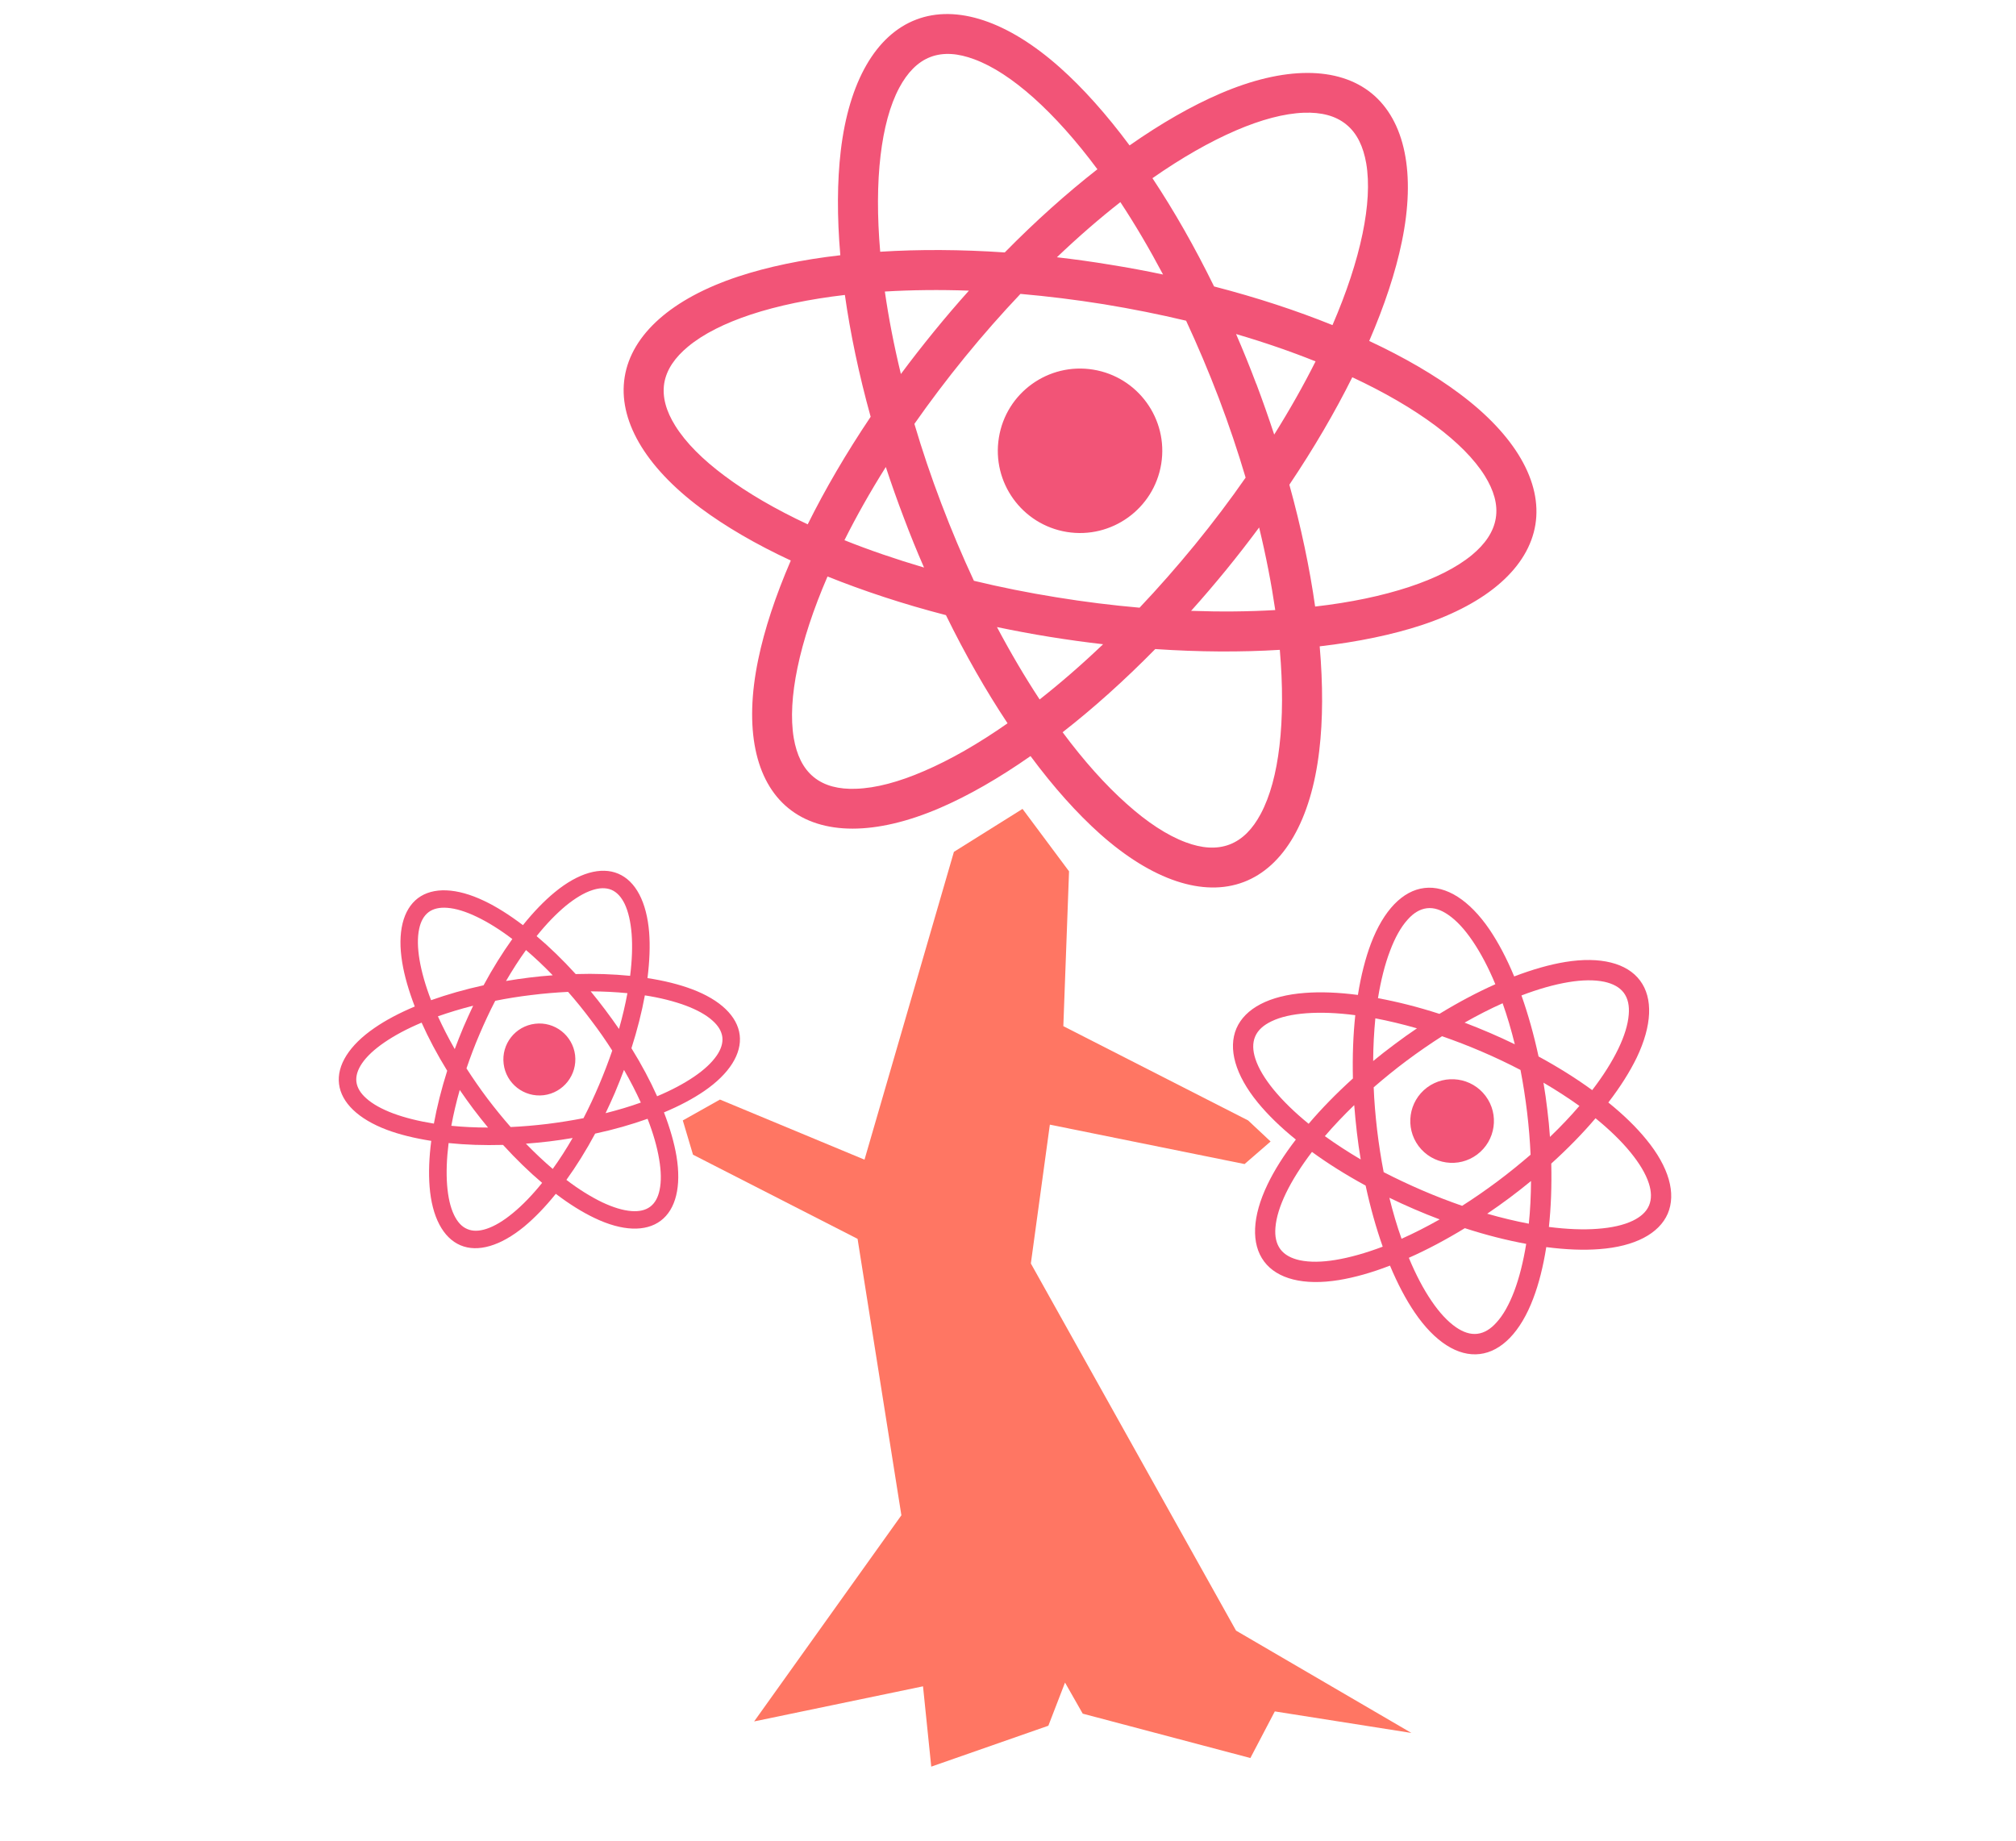 <?xml version="1.0" encoding="UTF-8" standalone="no"?>
<!DOCTYPE svg PUBLIC "-//W3C//DTD SVG 1.1//EN" "http://www.w3.org/Graphics/SVG/1.1/DTD/svg11.dtd">
<svg width="100%" height="100%" viewBox="0 0 23 21" version="1.1" xmlns="http://www.w3.org/2000/svg" xmlns:xlink="http://www.w3.org/1999/xlink" xml:space="preserve" xmlns:serif="http://www.serif.com/" style="fill-rule:evenodd;clip-rule:evenodd;stroke-linejoin:round;stroke-miterlimit:2;">
    <g id="Trunk" transform="matrix(1.068,0,0,1.068,-0.784,-1.381)">
        <path d="M11.657,9.934L10.924,10.393L9.969,13.681L8.425,13.039L8.028,13.262L8.137,13.628L9.895,14.527L10.363,17.48L8.79,19.682L10.594,19.307L10.682,20.165L11.933,19.728L12.111,19.267L12.3,19.599L14.091,20.073L14.352,19.575L15.811,19.805L13.938,18.712L11.746,14.79L11.949,13.307L14.029,13.728L14.307,13.487L14.067,13.262L12.093,12.255L12.154,10.601L11.657,9.934Z" style="fill:rgb(255,118,99);"/>
    </g>
    <g id="React-Leaves" serif:id="React Leaves">
        <path d="M9.587,2.912C9.149,2.962 8.755,3.045 8.422,3.155C7.665,3.405 7.205,3.816 7.127,4.3C7.048,4.785 7.354,5.319 7.993,5.796C8.275,6.006 8.622,6.209 9.022,6.395C8.847,6.8 8.721,7.182 8.65,7.526C8.488,8.307 8.614,8.91 8.994,9.22C9.375,9.531 9.991,9.533 10.723,9.218C11.046,9.079 11.395,8.879 11.757,8.626C12.02,8.981 12.288,9.28 12.55,9.514C13.145,10.044 13.73,10.237 14.189,10.063C14.648,9.889 14.958,9.356 15.051,8.565C15.093,8.215 15.094,7.813 15.056,7.374C15.494,7.323 15.888,7.241 16.222,7.131C16.978,6.88 17.438,6.47 17.517,5.985C17.595,5.501 17.289,4.966 16.65,4.49C16.368,4.279 16.021,4.077 15.621,3.89C15.796,3.485 15.922,3.104 15.993,2.759C16.155,1.979 16.029,1.376 15.649,1.065C15.268,0.755 14.652,0.753 13.92,1.068C13.597,1.207 13.248,1.406 12.887,1.659C12.624,1.305 12.356,1.005 12.093,0.771C11.498,0.241 10.913,0.048 10.454,0.223C9.995,0.397 9.685,0.929 9.592,1.721C9.551,2.07 9.549,2.472 9.587,2.912ZM13.18,7.405C12.828,7.763 12.472,8.082 12.123,8.354C12.365,8.68 12.612,8.956 12.855,9.172C13.087,9.38 13.314,9.53 13.529,9.61C13.709,9.677 13.877,9.692 14.027,9.635C14.177,9.578 14.293,9.455 14.383,9.286C14.491,9.084 14.561,8.82 14.597,8.511C14.635,8.188 14.636,7.818 14.601,7.414C14.159,7.441 13.682,7.439 13.18,7.405ZM9.441,6.577C9.28,6.949 9.164,7.301 9.098,7.619C9.035,7.924 9.018,8.196 9.056,8.422C9.089,8.611 9.159,8.764 9.284,8.866C9.408,8.967 9.573,9.006 9.764,8.999C9.993,8.992 10.256,8.921 10.542,8.797C10.841,8.669 11.162,8.485 11.495,8.252C11.25,7.883 11.013,7.469 10.792,7.018C10.305,6.892 9.852,6.742 9.441,6.577ZM11.374,7.154C11.531,7.45 11.694,7.726 11.861,7.98C12.1,7.792 12.343,7.581 12.585,7.35C12.385,7.327 12.182,7.299 11.977,7.266C11.772,7.233 11.571,7.195 11.374,7.154ZM14.365,6.018C14.245,6.18 14.119,6.342 13.988,6.503L13.988,6.503C13.857,6.663 13.724,6.819 13.589,6.969C13.924,6.981 14.245,6.978 14.549,6.96C14.505,6.659 14.444,6.344 14.365,6.018ZM11.642,3.353C11.951,3.38 12.269,3.419 12.593,3.471L12.593,3.471C12.916,3.524 13.23,3.587 13.532,3.659C13.663,3.941 13.788,4.236 13.905,4.542L13.905,4.542C14.021,4.848 14.123,5.152 14.211,5.449C14.034,5.704 13.841,5.959 13.634,6.213L13.634,6.213C13.426,6.467 13.215,6.707 13.001,6.933C12.692,6.906 12.374,6.867 12.05,6.814C11.727,6.762 11.413,6.699 11.111,6.626C10.98,6.345 10.855,6.05 10.739,5.744C10.622,5.437 10.52,5.134 10.432,4.836C10.61,4.582 10.803,4.326 11.01,4.072C11.217,3.818 11.429,3.578 11.642,3.353ZM15.428,4.304C15.231,4.7 14.99,5.113 14.71,5.53C14.844,6.014 14.942,6.482 15.004,6.92C15.407,6.874 15.769,6.798 16.078,6.696C16.374,6.598 16.617,6.477 16.794,6.331C16.941,6.209 17.039,6.071 17.065,5.912C17.091,5.754 17.041,5.592 16.94,5.429C16.819,5.235 16.626,5.043 16.376,4.856C16.116,4.662 15.796,4.476 15.428,4.304ZM10.106,5.328C9.928,5.611 9.77,5.891 9.634,6.163C9.916,6.276 10.22,6.38 10.542,6.475C10.461,6.29 10.384,6.1 10.311,5.906C10.237,5.712 10.169,5.519 10.106,5.328ZM12.472,4.217C12.983,4.3 13.331,4.782 13.248,5.293C13.165,5.804 12.682,6.152 12.171,6.069C11.66,5.986 11.313,5.504 11.396,4.993C11.478,4.481 11.961,4.134 12.472,4.217ZM9.639,3.365C9.236,3.412 8.874,3.487 8.565,3.589C8.27,3.687 8.026,3.808 7.849,3.955C7.702,4.077 7.604,4.215 7.578,4.373C7.553,4.532 7.602,4.694 7.703,4.856C7.824,5.051 8.017,5.243 8.267,5.429C8.527,5.624 8.847,5.81 9.215,5.982C9.412,5.585 9.653,5.172 9.933,4.755C9.799,4.271 9.701,3.803 9.639,3.365ZM14.102,3.811C14.182,3.996 14.259,4.185 14.332,4.379L14.333,4.379C14.406,4.573 14.474,4.767 14.537,4.958C14.715,4.674 14.873,4.394 15.009,4.123C14.727,4.01 14.423,3.905 14.102,3.811ZM11.054,3.316C10.719,3.304 10.398,3.308 10.095,3.326C10.138,3.626 10.199,3.942 10.278,4.267C10.398,4.105 10.524,3.944 10.655,3.783C10.786,3.622 10.919,3.467 11.054,3.316ZM15.202,3.709C15.363,3.336 15.479,2.985 15.545,2.666C15.608,2.361 15.625,2.09 15.587,1.864C15.554,1.675 15.484,1.521 15.359,1.42C15.235,1.318 15.07,1.28 14.879,1.286C14.65,1.294 14.387,1.365 14.101,1.488C13.802,1.617 13.481,1.8 13.148,2.033C13.393,2.402 13.63,2.817 13.851,3.268C14.338,3.394 14.792,3.543 15.202,3.709ZM12.782,2.306C12.543,2.493 12.3,2.704 12.058,2.935C12.258,2.958 12.461,2.986 12.666,3.02L12.666,3.02C12.871,3.053 13.072,3.09 13.269,3.132C13.112,2.836 12.949,2.559 12.782,2.306ZM12.52,1.931C12.278,1.605 12.031,1.329 11.789,1.113C11.556,0.906 11.329,0.755 11.114,0.676C10.935,0.609 10.766,0.593 10.616,0.65C10.466,0.707 10.351,0.831 10.26,1C10.152,1.202 10.083,1.465 10.046,1.775C10.008,2.097 10.007,2.467 10.042,2.872C10.484,2.844 10.962,2.846 11.463,2.88C11.815,2.522 12.171,2.204 12.52,1.931Z" style="fill:rgb(242,84,119);"/>
    </g>
    <g id="React-Leaves1" serif:id="React Leaves">
        <path d="M15.492,11.351C15.269,11.322 15.065,11.314 14.887,11.328C14.482,11.358 14.205,11.504 14.106,11.733C14.008,11.963 14.093,12.265 14.35,12.579C14.463,12.717 14.609,12.86 14.784,13.001C14.647,13.179 14.538,13.352 14.461,13.513C14.285,13.879 14.272,14.192 14.422,14.392C14.571,14.592 14.875,14.669 15.275,14.604C15.452,14.575 15.649,14.52 15.858,14.439C15.945,14.647 16.04,14.827 16.141,14.975C16.369,15.31 16.634,15.478 16.882,15.448C17.13,15.419 17.349,15.194 17.492,14.815C17.556,14.648 17.606,14.449 17.641,14.228C17.864,14.257 18.068,14.265 18.247,14.251C18.651,14.221 18.928,14.075 19.027,13.846C19.125,13.616 19.04,13.314 18.783,13.001C18.67,12.862 18.524,12.719 18.349,12.578C18.486,12.4 18.595,12.227 18.673,12.066C18.848,11.7 18.861,11.387 18.711,11.187C18.562,10.987 18.258,10.91 17.858,10.975C17.681,11.004 17.484,11.06 17.275,11.14C17.189,10.932 17.093,10.752 16.993,10.604C16.764,10.269 16.499,10.101 16.251,10.131C16.003,10.16 15.785,10.385 15.641,10.764C15.578,10.931 15.527,11.13 15.492,11.351ZM16.712,14.012C16.494,14.145 16.279,14.259 16.073,14.35C16.152,14.541 16.24,14.708 16.333,14.844C16.422,14.975 16.516,15.077 16.612,15.143C16.692,15.198 16.774,15.227 16.855,15.217C16.936,15.207 17.008,15.161 17.073,15.088C17.152,15.002 17.218,14.881 17.275,14.732C17.333,14.578 17.379,14.395 17.412,14.191C17.19,14.15 16.955,14.091 16.712,14.012ZM14.968,13.142C14.843,13.306 14.742,13.466 14.67,13.615C14.602,13.757 14.56,13.889 14.551,14.006C14.543,14.103 14.559,14.187 14.608,14.253C14.657,14.318 14.734,14.357 14.829,14.378C14.943,14.402 15.082,14.4 15.238,14.374C15.401,14.347 15.582,14.296 15.775,14.223C15.7,14.01 15.634,13.776 15.58,13.526C15.356,13.404 15.15,13.275 14.968,13.142ZM15.851,13.665C15.892,13.831 15.938,13.987 15.99,14.133C16.131,14.07 16.276,13.996 16.425,13.912C16.329,13.876 16.232,13.837 16.135,13.795C16.038,13.753 15.943,13.71 15.851,13.665ZM18.203,12.758C18.057,12.93 17.887,13.104 17.698,13.275C17.704,13.531 17.695,13.774 17.671,13.998C17.876,14.024 18.064,14.032 18.229,14.019C18.387,14.007 18.522,13.978 18.628,13.927C18.715,13.885 18.781,13.829 18.813,13.754C18.845,13.679 18.841,13.593 18.811,13.5C18.775,13.389 18.703,13.271 18.603,13.148C18.499,13.02 18.364,12.889 18.203,12.758ZM17.467,13.474C17.388,13.539 17.306,13.603 17.222,13.666C17.137,13.729 17.052,13.79 16.967,13.847C17.131,13.894 17.29,13.932 17.442,13.961C17.458,13.807 17.466,13.644 17.467,13.474ZM16.452,11.822C16.601,11.874 16.753,11.932 16.906,11.998L16.906,11.998C17.06,12.064 17.207,12.134 17.347,12.207C17.377,12.362 17.402,12.523 17.422,12.688L17.422,12.688C17.442,12.854 17.455,13.016 17.462,13.174C17.342,13.277 17.216,13.38 17.082,13.48C16.949,13.579 16.815,13.672 16.681,13.757C16.532,13.705 16.38,13.647 16.227,13.581C16.074,13.515 15.926,13.445 15.786,13.373C15.756,13.218 15.731,13.057 15.711,12.891C15.692,12.726 15.678,12.563 15.672,12.405C15.791,12.302 15.917,12.199 16.051,12.099C16.184,12 16.319,11.907 16.452,11.822ZM16.281,12.407C16.492,12.25 16.791,12.293 16.949,12.504C17.107,12.715 17.063,13.014 16.852,13.172C16.641,13.33 16.342,13.286 16.184,13.075C16.027,12.864 16.07,12.565 16.281,12.407ZM15.45,12.608C15.328,12.726 15.215,12.845 15.115,12.962C15.24,13.052 15.377,13.141 15.524,13.228C15.507,13.126 15.492,13.023 15.48,12.918C15.468,12.814 15.458,12.71 15.45,12.608ZM17.609,12.352C17.626,12.453 17.641,12.556 17.653,12.661L17.653,12.661C17.666,12.765 17.676,12.869 17.683,12.971C17.806,12.853 17.918,12.735 18.019,12.617C17.893,12.527 17.756,12.438 17.609,12.352ZM15.462,11.582C15.257,11.555 15.069,11.548 14.904,11.56C14.746,11.572 14.611,11.601 14.506,11.652C14.418,11.694 14.352,11.75 14.32,11.825C14.288,11.9 14.292,11.986 14.322,12.079C14.358,12.19 14.43,12.308 14.53,12.431C14.635,12.559 14.77,12.691 14.93,12.821C15.076,12.649 15.246,12.475 15.435,12.304C15.429,12.048 15.438,11.806 15.462,11.582ZM18.165,12.437C18.291,12.273 18.391,12.114 18.463,11.965C18.532,11.822 18.573,11.69 18.582,11.574C18.59,11.476 18.574,11.392 18.525,11.326C18.476,11.261 18.399,11.222 18.304,11.201C18.19,11.177 18.052,11.179 17.895,11.205C17.732,11.232 17.551,11.283 17.358,11.357C17.433,11.569 17.499,11.803 17.553,12.053C17.777,12.175 17.983,12.304 18.165,12.437ZM15.691,11.618C15.676,11.772 15.667,11.935 15.666,12.105C15.745,12.04 15.827,11.976 15.912,11.913C15.996,11.85 16.081,11.789 16.166,11.732C16.002,11.685 15.843,11.647 15.691,11.618ZM17.143,11.446C17.002,11.509 16.857,11.583 16.709,11.667C16.805,11.704 16.901,11.742 16.998,11.784L16.998,11.784C17.095,11.826 17.19,11.869 17.282,11.914C17.241,11.748 17.195,11.592 17.143,11.446ZM17.06,11.229C16.981,11.038 16.893,10.872 16.8,10.735C16.711,10.604 16.618,10.502 16.521,10.436C16.441,10.381 16.36,10.352 16.279,10.362C16.197,10.372 16.125,10.418 16.06,10.491C15.982,10.577 15.915,10.698 15.859,10.847C15.8,11.001 15.754,11.184 15.721,11.388C15.943,11.429 16.178,11.488 16.422,11.567C16.64,11.434 16.855,11.32 17.06,11.229Z" style="fill:rgb(242,84,119);"/>
    </g>
    <g id="React-Leaves2" serif:id="React Leaves">
        <path d="M5.966,10.555C5.812,10.438 5.663,10.344 5.524,10.278C5.21,10.128 4.94,10.118 4.768,10.247C4.597,10.377 4.532,10.638 4.589,10.982C4.614,11.134 4.663,11.303 4.732,11.483C4.554,11.558 4.399,11.64 4.272,11.728C3.985,11.925 3.841,12.154 3.868,12.367C3.894,12.58 4.088,12.767 4.414,12.89C4.558,12.944 4.729,12.986 4.92,13.016C4.895,13.208 4.889,13.383 4.901,13.537C4.928,13.884 5.055,14.123 5.253,14.207C5.45,14.291 5.709,14.216 5.979,13.995C6.097,13.897 6.22,13.771 6.341,13.62C6.495,13.737 6.644,13.83 6.783,13.896C7.097,14.047 7.367,14.056 7.538,13.927C7.71,13.798 7.775,13.536 7.718,13.192C7.693,13.041 7.644,12.871 7.575,12.691C7.753,12.617 7.908,12.534 8.035,12.447C8.322,12.25 8.465,12.021 8.439,11.808C8.413,11.595 8.219,11.407 7.893,11.285C7.749,11.231 7.578,11.188 7.387,11.159C7.411,10.967 7.418,10.791 7.406,10.638C7.378,10.29 7.252,10.052 7.054,9.968C6.857,9.884 6.597,9.958 6.328,10.18C6.209,10.278 6.087,10.404 5.966,10.555ZM5.118,13.041C5.096,13.217 5.09,13.379 5.101,13.521C5.112,13.657 5.137,13.773 5.181,13.863C5.218,13.939 5.266,13.995 5.331,14.022C5.396,14.05 5.469,14.046 5.549,14.02C5.644,13.989 5.746,13.927 5.851,13.84C5.961,13.75 6.074,13.633 6.185,13.495C6.037,13.37 5.887,13.224 5.739,13.062C5.519,13.068 5.311,13.061 5.118,13.041ZM7.388,12.764C7.206,12.829 7.005,12.887 6.79,12.933C6.686,13.127 6.575,13.304 6.462,13.461C6.603,13.569 6.741,13.654 6.869,13.716C6.992,13.774 7.106,13.81 7.206,13.817C7.289,13.823 7.362,13.809 7.418,13.767C7.474,13.725 7.508,13.659 7.525,13.577C7.546,13.479 7.543,13.36 7.52,13.225C7.497,13.085 7.452,12.929 7.388,12.764ZM6.533,12.983C6.446,12.998 6.358,13.011 6.268,13.022C6.178,13.033 6.088,13.041 6,13.048C6.102,13.153 6.205,13.25 6.306,13.336C6.384,13.228 6.46,13.11 6.533,12.983ZM5.245,12.435C5.205,12.576 5.173,12.713 5.149,12.844C5.281,12.857 5.421,12.864 5.568,12.864C5.512,12.796 5.456,12.726 5.401,12.653C5.347,12.581 5.295,12.508 5.245,12.435ZM6.481,11.316C6.571,11.418 6.659,11.527 6.745,11.642C6.832,11.756 6.912,11.871 6.985,11.986C6.941,12.114 6.891,12.245 6.835,12.377L6.835,12.377C6.779,12.509 6.72,12.636 6.657,12.757C6.524,12.783 6.386,12.805 6.243,12.823C6.101,12.84 5.961,12.852 5.826,12.858C5.736,12.756 5.648,12.647 5.561,12.533C5.475,12.418 5.395,12.303 5.322,12.189C5.366,12.06 5.415,11.929 5.472,11.797C5.528,11.666 5.587,11.539 5.65,11.418C5.783,11.391 5.921,11.369 6.063,11.352L6.064,11.352C6.206,11.334 6.346,11.323 6.481,11.316ZM4.81,11.667C4.646,11.736 4.503,11.812 4.385,11.893C4.273,11.97 4.185,12.05 4.129,12.133C4.082,12.203 4.058,12.273 4.066,12.342C4.075,12.412 4.115,12.474 4.178,12.53C4.252,12.597 4.357,12.654 4.484,12.702C4.618,12.752 4.775,12.791 4.95,12.819C4.985,12.628 5.036,12.425 5.102,12.216C4.987,12.029 4.889,11.844 4.81,11.667ZM7.119,12.206C7.088,12.289 7.055,12.372 7.02,12.455L7.02,12.456C6.984,12.539 6.947,12.621 6.909,12.7C7.051,12.664 7.186,12.624 7.311,12.579C7.256,12.458 7.192,12.333 7.119,12.206ZM7.357,11.356C7.322,11.547 7.271,11.749 7.204,11.959C7.32,12.146 7.418,12.331 7.497,12.507C7.661,12.438 7.804,12.362 7.921,12.282C8.034,12.205 8.121,12.124 8.178,12.041C8.225,11.972 8.249,11.902 8.241,11.832C8.232,11.762 8.192,11.7 8.129,11.644C8.055,11.577 7.95,11.52 7.822,11.472C7.689,11.423 7.532,11.383 7.357,11.356ZM6.104,11.68C6.329,11.652 6.533,11.813 6.561,12.037C6.588,12.262 6.428,12.467 6.203,12.495C5.978,12.522 5.773,12.362 5.746,12.137C5.718,11.912 5.879,11.707 6.104,11.68ZM5.398,11.474C5.256,11.51 5.121,11.551 4.996,11.595C5.051,11.716 5.115,11.841 5.188,11.969C5.219,11.886 5.252,11.803 5.287,11.719C5.323,11.636 5.36,11.554 5.398,11.474ZM6.739,11.31C6.795,11.378 6.851,11.449 6.905,11.521C6.96,11.594 7.012,11.667 7.062,11.739C7.102,11.598 7.134,11.462 7.158,11.331C7.026,11.318 6.886,11.311 6.739,11.31ZM5.845,10.713C5.704,10.606 5.566,10.52 5.438,10.459C5.315,10.4 5.201,10.364 5.101,10.357C5.018,10.351 4.945,10.365 4.889,10.407C4.833,10.45 4.799,10.516 4.782,10.598C4.761,10.696 4.764,10.815 4.786,10.949C4.81,11.09 4.854,11.245 4.918,11.411C5.101,11.346 5.302,11.288 5.517,11.241C5.621,11.048 5.732,10.871 5.845,10.713ZM6.001,10.839C5.923,10.947 5.847,11.065 5.773,11.192C5.86,11.177 5.949,11.164 6.039,11.153L6.039,11.153C6.129,11.142 6.219,11.133 6.306,11.127C6.204,11.021 6.102,10.925 6.001,10.839ZM7.189,11.133C7.211,10.957 7.217,10.795 7.206,10.654C7.195,10.518 7.169,10.401 7.126,10.311C7.089,10.236 7.041,10.18 6.976,10.152C6.911,10.125 6.837,10.129 6.758,10.155C6.662,10.186 6.561,10.248 6.455,10.334C6.346,10.425 6.233,10.541 6.122,10.68C6.27,10.805 6.42,10.95 6.568,11.113C6.787,11.106 6.996,11.114 7.189,11.133Z" style="fill:rgb(242,84,119);"/>
    </g>
</svg>
